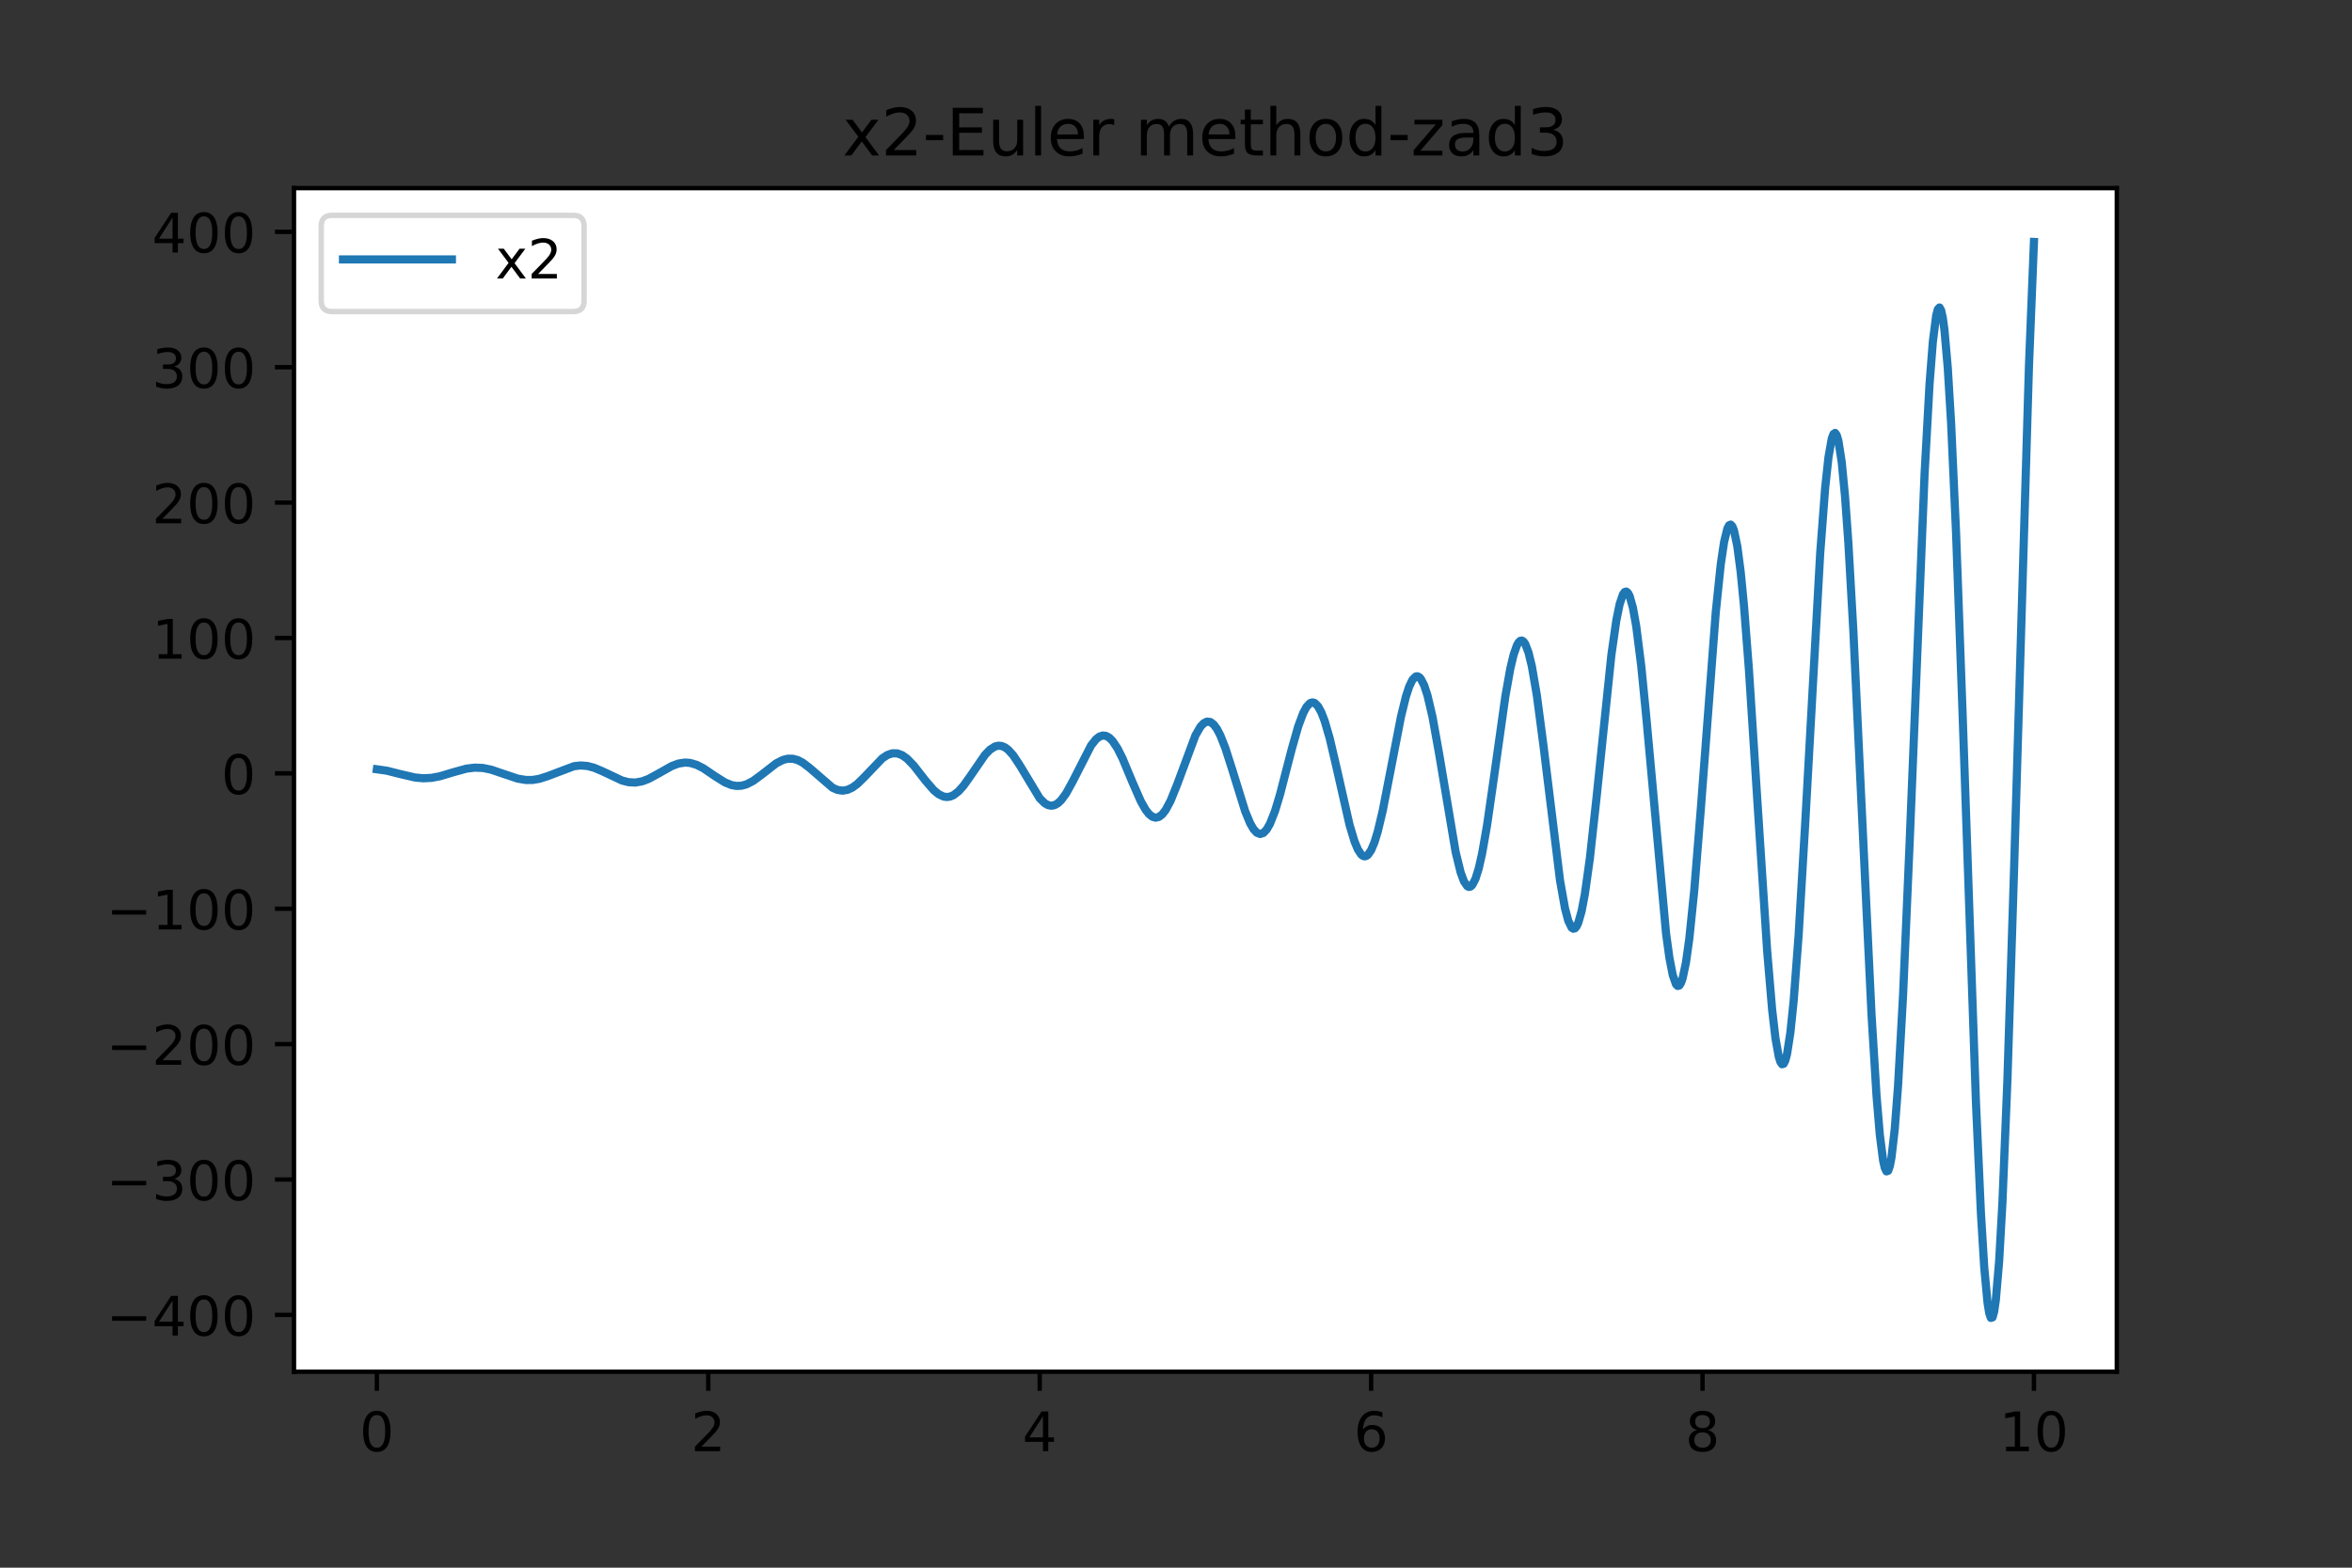 <?xml version="1.0" encoding="utf-8" standalone="no"?>
<!DOCTYPE svg PUBLIC "-//W3C//DTD SVG 1.1//EN"
  "http://www.w3.org/Graphics/SVG/1.1/DTD/svg11.dtd">
<!-- Created with matplotlib (https://matplotlib.org/) -->
<svg height="288pt" version="1.1" viewBox="0 0 432 288" width="432pt" xmlns="http://www.w3.org/2000/svg" xmlns:xlink="http://www.w3.org/1999/xlink">
 <rect x="0" y="0" width="432" height="288" fill="#333333" stroke="none"/>
 <defs>
  <style type="text/css">*{stroke-linecap:butt;stroke-linejoin:round;}</style>
 </defs>
 <g id="figure_1">
  <g id="patch_1">
   <path d="M 0 288 
L 432 288 
L 432 0 
L 0 0 
z
" style="fill:none;"/>
  </g>
  <g id="axes_1">
   <g id="patch_2">
    <path d="M 54 252 
L 388.8 252 
L 388.8 34.56 
L 54 34.56 
z
" style="fill:#ffffff;"/>
   </g>
   <g id="matplotlib.axis_1">
    <g id="xtick_1">
     <g id="line2d_1">
      <defs>
       <path d="M 0 0 
L 0 3.5 
" id="m7dea0ec35b" style="stroke:#000000;stroke-width:0.8;"/>
      </defs>
      <g>
       <use style="stroke:#000000;stroke-width:0.8;" x="69.218" xlink:href="#m7dea0ec35b" y="252"/>
      </g>
     </g>
     <g id="text_1">
      <!-- 0 -->
      <g transform="translate(66.037 266.598)scale(0.1 -0.1)">
       <defs>
        <path d="M 31.781 66.406 
Q 24.172 66.406 20.328 58.906 
Q 16.5 51.422 16.5 36.375 
Q 16.5 21.391 20.328 13.891 
Q 24.172 6.391 31.781 6.391 
Q 39.453 6.391 43.281 13.891 
Q 47.125 21.391 47.125 36.375 
Q 47.125 51.422 43.281 58.906 
Q 39.453 66.406 31.781 66.406 
z
M 31.781 74.219 
Q 44.047 74.219 50.516 64.516 
Q 56.984 54.828 56.984 36.375 
Q 56.984 17.969 50.516 8.266 
Q 44.047 -1.422 31.781 -1.422 
Q 19.531 -1.422 13.062 8.266 
Q 6.594 17.969 6.594 36.375 
Q 6.594 54.828 13.062 64.516 
Q 19.531 74.219 31.781 74.219 
z
" id="DejaVuSans-48"/>
       </defs>
       <use xlink:href="#DejaVuSans-48"/>
      </g>
     </g>
    </g>
    <g id="xtick_2">
     <g id="line2d_2">
      <g>
       <use style="stroke:#000000;stroke-width:0.8;" x="130.091" xlink:href="#m7dea0ec35b" y="252"/>
      </g>
     </g>
     <g id="text_2">
      <!-- 2 -->
      <g transform="translate(126.91 266.598)scale(0.1 -0.1)">
       <defs>
        <path d="M 19.188 8.297 
L 53.609 8.297 
L 53.609 0 
L 7.328 0 
L 7.328 8.297 
Q 12.938 14.109 22.625 23.891 
Q 32.328 33.688 34.812 36.531 
Q 39.547 41.844 41.422 45.531 
Q 43.312 49.219 43.312 52.781 
Q 43.312 58.594 39.234 62.25 
Q 35.156 65.922 28.609 65.922 
Q 23.969 65.922 18.812 64.312 
Q 13.672 62.703 7.812 59.422 
L 7.812 69.391 
Q 13.766 71.781 18.938 73 
Q 24.125 74.219 28.422 74.219 
Q 39.75 74.219 46.484 68.547 
Q 53.219 62.891 53.219 53.422 
Q 53.219 48.922 51.531 44.891 
Q 49.859 40.875 45.406 35.406 
Q 44.188 33.984 37.641 27.219 
Q 31.109 20.453 19.188 8.297 
z
" id="DejaVuSans-50"/>
       </defs>
       <use xlink:href="#DejaVuSans-50"/>
      </g>
     </g>
    </g>
    <g id="xtick_3">
     <g id="line2d_3">
      <g>
       <use style="stroke:#000000;stroke-width:0.8;" x="190.964" xlink:href="#m7dea0ec35b" y="252"/>
      </g>
     </g>
     <g id="text_3">
      <!-- 4 -->
      <g transform="translate(187.782 266.598)scale(0.1 -0.1)">
       <defs>
        <path d="M 37.797 64.312 
L 12.891 25.391 
L 37.797 25.391 
z
M 35.203 72.906 
L 47.609 72.906 
L 47.609 25.391 
L 58.016 25.391 
L 58.016 17.188 
L 47.609 17.188 
L 47.609 0 
L 37.797 0 
L 37.797 17.188 
L 4.891 17.188 
L 4.891 26.703 
z
" id="DejaVuSans-52"/>
       </defs>
       <use xlink:href="#DejaVuSans-52"/>
      </g>
     </g>
    </g>
    <g id="xtick_4">
     <g id="line2d_4">
      <g>
       <use style="stroke:#000000;stroke-width:0.8;" x="251.836" xlink:href="#m7dea0ec35b" y="252"/>
      </g>
     </g>
     <g id="text_4">
      <!-- 6 -->
      <g transform="translate(248.655 266.598)scale(0.1 -0.1)">
       <defs>
        <path d="M 33.016 40.375 
Q 26.375 40.375 22.484 35.828 
Q 18.609 31.297 18.609 23.391 
Q 18.609 15.531 22.484 10.953 
Q 26.375 6.391 33.016 6.391 
Q 39.656 6.391 43.531 10.953 
Q 47.406 15.531 47.406 23.391 
Q 47.406 31.297 43.531 35.828 
Q 39.656 40.375 33.016 40.375 
z
M 52.594 71.297 
L 52.594 62.312 
Q 48.875 64.062 45.094 64.984 
Q 41.312 65.922 37.594 65.922 
Q 27.828 65.922 22.672 59.328 
Q 17.531 52.734 16.797 39.406 
Q 19.672 43.656 24.016 45.922 
Q 28.375 48.188 33.594 48.188 
Q 44.578 48.188 50.953 41.516 
Q 57.328 34.859 57.328 23.391 
Q 57.328 12.156 50.688 5.359 
Q 44.047 -1.422 33.016 -1.422 
Q 20.359 -1.422 13.672 8.266 
Q 6.984 17.969 6.984 36.375 
Q 6.984 53.656 15.188 63.938 
Q 23.391 74.219 37.203 74.219 
Q 40.922 74.219 44.703 73.484 
Q 48.484 72.75 52.594 71.297 
z
" id="DejaVuSans-54"/>
       </defs>
       <use xlink:href="#DejaVuSans-54"/>
      </g>
     </g>
    </g>
    <g id="xtick_5">
     <g id="line2d_5">
      <g>
       <use style="stroke:#000000;stroke-width:0.8;" x="312.709" xlink:href="#m7dea0ec35b" y="252"/>
      </g>
     </g>
     <g id="text_5">
      <!-- 8 -->
      <g transform="translate(309.528 266.598)scale(0.1 -0.1)">
       <defs>
        <path d="M 31.781 34.625 
Q 24.75 34.625 20.719 30.859 
Q 16.703 27.094 16.703 20.516 
Q 16.703 13.922 20.719 10.156 
Q 24.75 6.391 31.781 6.391 
Q 38.812 6.391 42.859 10.172 
Q 46.922 13.969 46.922 20.516 
Q 46.922 27.094 42.891 30.859 
Q 38.875 34.625 31.781 34.625 
z
M 21.922 38.812 
Q 15.578 40.375 12.031 44.719 
Q 8.5 49.078 8.5 55.328 
Q 8.5 64.062 14.719 69.141 
Q 20.953 74.219 31.781 74.219 
Q 42.672 74.219 48.875 69.141 
Q 55.078 64.062 55.078 55.328 
Q 55.078 49.078 51.531 44.719 
Q 48 40.375 41.703 38.812 
Q 48.828 37.156 52.797 32.312 
Q 56.781 27.484 56.781 20.516 
Q 56.781 9.906 50.312 4.234 
Q 43.844 -1.422 31.781 -1.422 
Q 19.734 -1.422 13.25 4.234 
Q 6.781 9.906 6.781 20.516 
Q 6.781 27.484 10.781 32.312 
Q 14.797 37.156 21.922 38.812 
z
M 18.312 54.391 
Q 18.312 48.734 21.844 45.562 
Q 25.391 42.391 31.781 42.391 
Q 38.141 42.391 41.719 45.562 
Q 45.312 48.734 45.312 54.391 
Q 45.312 60.062 41.719 63.234 
Q 38.141 66.406 31.781 66.406 
Q 25.391 66.406 21.844 63.234 
Q 18.312 60.062 18.312 54.391 
z
" id="DejaVuSans-56"/>
       </defs>
       <use xlink:href="#DejaVuSans-56"/>
      </g>
     </g>
    </g>
    <g id="xtick_6">
     <g id="line2d_6">
      <g>
       <use style="stroke:#000000;stroke-width:0.8;" x="373.582" xlink:href="#m7dea0ec35b" y="252"/>
      </g>
     </g>
     <g id="text_6">
      <!-- 10 -->
      <g transform="translate(367.219 266.598)scale(0.1 -0.1)">
       <defs>
        <path d="M 12.406 8.297 
L 28.516 8.297 
L 28.516 63.922 
L 10.984 60.406 
L 10.984 69.391 
L 28.422 72.906 
L 38.281 72.906 
L 38.281 8.297 
L 54.391 8.297 
L 54.391 0 
L 12.406 0 
z
" id="DejaVuSans-49"/>
       </defs>
       <use xlink:href="#DejaVuSans-49"/>
       <use x="63.623" xlink:href="#DejaVuSans-48"/>
      </g>
     </g>
    </g>
   </g>
   <g id="matplotlib.axis_2">
    <g id="ytick_1">
     <g id="line2d_7">
      <defs>
       <path d="M 0 0 
L -3.5 0 
" id="m4bd18b3eed" style="stroke:#000000;stroke-width:0.8;"/>
      </defs>
      <g>
       <use style="stroke:#000000;stroke-width:0.8;" x="54" xlink:href="#m4bd18b3eed" y="241.558"/>
      </g>
     </g>
     <g id="text_7">
      <!-- −400 -->
      <g transform="translate(19.533 245.358)scale(0.1 -0.1)">
       <defs>
        <path d="M 10.594 35.5 
L 73.188 35.5 
L 73.188 27.203 
L 10.594 27.203 
z
" id="DejaVuSans-8722"/>
       </defs>
       <use xlink:href="#DejaVuSans-8722"/>
       <use x="83.789" xlink:href="#DejaVuSans-52"/>
       <use x="147.412" xlink:href="#DejaVuSans-48"/>
       <use x="211.035" xlink:href="#DejaVuSans-48"/>
      </g>
     </g>
    </g>
    <g id="ytick_2">
     <g id="line2d_8">
      <g>
       <use style="stroke:#000000;stroke-width:0.8;" x="54" xlink:href="#m4bd18b3eed" y="216.687"/>
      </g>
     </g>
     <g id="text_8">
      <!-- −300 -->
      <g transform="translate(19.533 220.486)scale(0.1 -0.1)">
       <defs>
        <path d="M 40.578 39.312 
Q 47.656 37.797 51.625 33 
Q 55.609 28.219 55.609 21.188 
Q 55.609 10.406 48.188 4.484 
Q 40.766 -1.422 27.094 -1.422 
Q 22.516 -1.422 17.656 -0.516 
Q 12.797 0.391 7.625 2.203 
L 7.625 11.719 
Q 11.719 9.328 16.594 8.109 
Q 21.484 6.891 26.812 6.891 
Q 36.078 6.891 40.938 10.547 
Q 45.797 14.203 45.797 21.188 
Q 45.797 27.641 41.281 31.266 
Q 36.766 34.906 28.719 34.906 
L 20.219 34.906 
L 20.219 43.016 
L 29.109 43.016 
Q 36.375 43.016 40.234 45.922 
Q 44.094 48.828 44.094 54.297 
Q 44.094 59.906 40.109 62.906 
Q 36.141 65.922 28.719 65.922 
Q 24.656 65.922 20.016 65.031 
Q 15.375 64.156 9.812 62.312 
L 9.812 71.094 
Q 15.438 72.656 20.344 73.438 
Q 25.25 74.219 29.594 74.219 
Q 40.828 74.219 47.359 69.109 
Q 53.906 64.016 53.906 55.328 
Q 53.906 49.266 50.438 45.094 
Q 46.969 40.922 40.578 39.312 
z
" id="DejaVuSans-51"/>
       </defs>
       <use xlink:href="#DejaVuSans-8722"/>
       <use x="83.789" xlink:href="#DejaVuSans-51"/>
       <use x="147.412" xlink:href="#DejaVuSans-48"/>
       <use x="211.035" xlink:href="#DejaVuSans-48"/>
      </g>
     </g>
    </g>
    <g id="ytick_3">
     <g id="line2d_9">
      <g>
       <use style="stroke:#000000;stroke-width:0.8;" x="54" xlink:href="#m4bd18b3eed" y="191.816"/>
      </g>
     </g>
     <g id="text_9">
      <!-- −200 -->
      <g transform="translate(19.533 195.615)scale(0.1 -0.1)">
       <use xlink:href="#DejaVuSans-8722"/>
       <use x="83.789" xlink:href="#DejaVuSans-50"/>
       <use x="147.412" xlink:href="#DejaVuSans-48"/>
       <use x="211.035" xlink:href="#DejaVuSans-48"/>
      </g>
     </g>
    </g>
    <g id="ytick_4">
     <g id="line2d_10">
      <g>
       <use style="stroke:#000000;stroke-width:0.8;" x="54" xlink:href="#m4bd18b3eed" y="166.944"/>
      </g>
     </g>
     <g id="text_10">
      <!-- −100 -->
      <g transform="translate(19.533 170.744)scale(0.1 -0.1)">
       <use xlink:href="#DejaVuSans-8722"/>
       <use x="83.789" xlink:href="#DejaVuSans-49"/>
       <use x="147.412" xlink:href="#DejaVuSans-48"/>
       <use x="211.035" xlink:href="#DejaVuSans-48"/>
      </g>
     </g>
    </g>
    <g id="ytick_5">
     <g id="line2d_11">
      <g>
       <use style="stroke:#000000;stroke-width:0.8;" x="54" xlink:href="#m4bd18b3eed" y="142.073"/>
      </g>
     </g>
     <g id="text_11">
      <!-- 0 -->
      <g transform="translate(40.638 145.872)scale(0.1 -0.1)">
       <use xlink:href="#DejaVuSans-48"/>
      </g>
     </g>
    </g>
    <g id="ytick_6">
     <g id="line2d_12">
      <g>
       <use style="stroke:#000000;stroke-width:0.8;" x="54" xlink:href="#m4bd18b3eed" y="117.202"/>
      </g>
     </g>
     <g id="text_12">
      <!-- 100 -->
      <g transform="translate(27.913 121.001)scale(0.1 -0.1)">
       <use xlink:href="#DejaVuSans-49"/>
       <use x="63.623" xlink:href="#DejaVuSans-48"/>
       <use x="127.246" xlink:href="#DejaVuSans-48"/>
      </g>
     </g>
    </g>
    <g id="ytick_7">
     <g id="line2d_13">
      <g>
       <use style="stroke:#000000;stroke-width:0.8;" x="54" xlink:href="#m4bd18b3eed" y="92.33"/>
      </g>
     </g>
     <g id="text_13">
      <!-- 200 -->
      <g transform="translate(27.913 96.129)scale(0.1 -0.1)">
       <use xlink:href="#DejaVuSans-50"/>
       <use x="63.623" xlink:href="#DejaVuSans-48"/>
       <use x="127.246" xlink:href="#DejaVuSans-48"/>
      </g>
     </g>
    </g>
    <g id="ytick_8">
     <g id="line2d_14">
      <g>
       <use style="stroke:#000000;stroke-width:0.8;" x="54" xlink:href="#m4bd18b3eed" y="67.459"/>
      </g>
     </g>
     <g id="text_14">
      <!-- 300 -->
      <g transform="translate(27.913 71.258)scale(0.1 -0.1)">
       <use xlink:href="#DejaVuSans-51"/>
       <use x="63.623" xlink:href="#DejaVuSans-48"/>
       <use x="127.246" xlink:href="#DejaVuSans-48"/>
      </g>
     </g>
    </g>
    <g id="ytick_9">
     <g id="line2d_15">
      <g>
       <use style="stroke:#000000;stroke-width:0.8;" x="54" xlink:href="#m4bd18b3eed" y="42.587"/>
      </g>
     </g>
     <g id="text_15">
      <!-- 400 -->
      <g transform="translate(27.913 46.387)scale(0.1 -0.1)">
       <use xlink:href="#DejaVuSans-52"/>
       <use x="63.623" xlink:href="#DejaVuSans-48"/>
       <use x="127.246" xlink:href="#DejaVuSans-48"/>
      </g>
     </g>
    </g>
   </g>
   <g id="line2d_16">
    <path clip-path="url(#pf21d7717a3)" d="M 69.218 141.327 
L 71.044 141.582 
L 73.479 142.196 
L 76.219 142.835 
L 77.74 142.977 
L 79.262 142.9 
L 80.784 142.612 
L 83.219 141.882 
L 85.654 141.212 
L 87.176 141.022 
L 88.697 141.084 
L 90.219 141.398 
L 92.35 142.122 
L 95.089 143.042 
L 96.611 143.293 
L 97.828 143.284 
L 99.046 143.081 
L 100.568 142.594 
L 105.437 140.755 
L 106.655 140.623 
L 107.872 140.718 
L 109.09 141.034 
L 110.612 141.674 
L 114.264 143.395 
L 115.481 143.702 
L 116.699 143.76 
L 117.916 143.549 
L 119.134 143.094 
L 120.96 142.097 
L 123.395 140.726 
L 124.612 140.272 
L 125.83 140.089 
L 126.743 140.155 
L 127.96 140.512 
L 129.178 141.135 
L 131.308 142.576 
L 133.135 143.726 
L 134.352 144.223 
L 135.265 144.386 
L 136.178 144.345 
L 137.091 144.098 
L 138.309 143.478 
L 139.831 142.364 
L 142.57 140.238 
L 143.787 139.614 
L 144.7 139.383 
L 145.613 139.389 
L 146.527 139.637 
L 147.44 140.113 
L 148.657 141.036 
L 152.918 144.717 
L 153.831 145.115 
L 154.744 145.251 
L 155.657 145.104 
L 156.571 144.679 
L 157.484 144.006 
L 158.701 142.817 
L 162.049 139.319 
L 162.962 138.714 
L 163.875 138.395 
L 164.788 138.398 
L 165.701 138.733 
L 166.615 139.38 
L 167.832 140.639 
L 169.963 143.378 
L 171.484 145.143 
L 172.397 145.901 
L 173.311 146.337 
L 173.919 146.422 
L 174.528 146.335 
L 175.137 146.075 
L 176.05 145.379 
L 176.963 144.362 
L 178.18 142.656 
L 180.92 138.667 
L 181.833 137.723 
L 182.746 137.143 
L 183.355 136.992 
L 183.963 137.041 
L 184.572 137.293 
L 185.181 137.742 
L 186.094 138.751 
L 187.311 140.592 
L 190.964 146.648 
L 191.877 147.554 
L 192.485 147.903 
L 193.094 148.025 
L 193.703 147.91 
L 194.312 147.559 
L 194.92 146.981 
L 195.833 145.732 
L 197.051 143.515 
L 200.399 136.953 
L 201.312 135.808 
L 201.921 135.334 
L 202.529 135.122 
L 203.138 135.183 
L 203.747 135.522 
L 204.356 136.131 
L 205.269 137.505 
L 206.182 139.333 
L 208.008 143.714 
L 209.53 147.188 
L 210.443 148.793 
L 211.052 149.561 
L 211.66 150.044 
L 212.269 150.217 
L 212.878 150.067 
L 213.487 149.593 
L 214.095 148.808 
L 215.008 147.106 
L 216.226 144.081 
L 219.574 135.092 
L 220.487 133.517 
L 221.096 132.862 
L 221.704 132.563 
L 222.313 132.639 
L 222.922 133.096 
L 223.531 133.921 
L 224.139 135.09 
L 225.052 137.397 
L 226.27 141.198 
L 228.705 149.039 
L 229.618 151.244 
L 230.227 152.302 
L 230.835 152.971 
L 231.444 153.217 
L 232.053 153.02 
L 232.661 152.381 
L 233.27 151.316 
L 234.183 148.998 
L 235.096 145.984 
L 237.227 137.744 
L 238.444 133.462 
L 239.357 131.009 
L 239.966 129.876 
L 240.575 129.209 
L 240.879 129.063 
L 241.184 129.045 
L 241.488 129.157 
L 242.097 129.771 
L 242.705 130.891 
L 243.314 132.481 
L 244.227 135.626 
L 245.445 140.819 
L 247.88 151.558 
L 248.793 154.588 
L 249.401 156.046 
L 250.01 156.973 
L 250.315 157.221 
L 250.619 157.321 
L 250.923 157.269 
L 251.228 157.065 
L 251.836 156.202 
L 252.445 154.756 
L 253.054 152.772 
L 253.967 148.943 
L 255.489 141.117 
L 257.315 131.692 
L 258.228 127.97 
L 258.837 126.114 
L 259.445 124.862 
L 260.054 124.275 
L 260.359 124.243 
L 260.663 124.389 
L 260.967 124.713 
L 261.576 125.89 
L 262.185 127.739 
L 263.098 131.633 
L 264.315 138.407 
L 267.359 156.51 
L 268.272 160.24 
L 268.881 161.897 
L 269.489 162.792 
L 269.794 162.937 
L 270.098 162.874 
L 270.403 162.603 
L 271.011 161.44 
L 271.62 159.476 
L 272.229 156.775 
L 273.142 151.553 
L 274.359 143.103 
L 276.49 127.945 
L 277.403 122.834 
L 278.012 120.279 
L 278.62 118.548 
L 278.925 118.018 
L 279.229 117.725 
L 279.533 117.671 
L 279.838 117.861 
L 280.142 118.295 
L 280.751 119.886 
L 281.36 122.398 
L 282.273 127.704 
L 283.49 136.953 
L 286.534 161.747 
L 287.447 166.877 
L 288.056 169.164 
L 288.664 170.411 
L 288.969 170.621 
L 289.273 170.547 
L 289.577 170.187 
L 289.882 169.543 
L 290.491 167.418 
L 291.099 164.234 
L 292.012 157.715 
L 293.23 146.635 
L 295.969 120.307 
L 296.882 113.938 
L 297.491 110.965 
L 298.1 109.18 
L 298.404 108.765 
L 298.708 108.678 
L 299.013 108.925 
L 299.317 109.505 
L 299.926 111.655 
L 300.535 115.067 
L 301.448 122.297 
L 302.361 131.532 
L 306.013 171.511 
L 306.622 175.937 
L 307.231 179.095 
L 307.839 180.831 
L 308.144 181.133 
L 308.448 181.048 
L 308.752 180.572 
L 309.057 179.706 
L 309.665 176.829 
L 310.274 172.5 
L 311.187 163.616 
L 312.405 148.482 
L 315.144 112.425 
L 316.057 103.672 
L 316.666 99.573 
L 317.275 97.095 
L 317.579 96.509 
L 317.883 96.372 
L 318.188 96.69 
L 318.492 97.466 
L 319.101 100.371 
L 319.709 105.007 
L 320.318 111.223 
L 321.231 123.015 
L 322.753 146.706 
L 324.579 174.668 
L 325.492 185.461 
L 326.101 190.716 
L 326.71 194.126 
L 327.014 195.081 
L 327.319 195.516 
L 327.623 195.421 
L 327.927 194.792 
L 328.232 193.629 
L 328.84 189.733 
L 329.449 183.848 
L 330.362 171.74 
L 331.58 151.071 
L 334.319 101.69 
L 335.232 89.661 
L 335.841 84.009 
L 336.449 80.571 
L 336.754 79.744 
L 337.058 79.531 
L 337.363 79.942 
L 337.667 80.978 
L 338.276 84.904 
L 338.884 91.201 
L 339.493 99.665 
L 340.406 115.753 
L 341.928 148.137 
L 343.754 186.448 
L 344.667 201.275 
L 345.276 208.514 
L 345.885 213.233 
L 346.189 214.57 
L 346.493 215.194 
L 346.798 215.094 
L 347.102 214.263 
L 347.407 212.701 
L 348.015 207.428 
L 348.624 199.428 
L 349.537 182.925 
L 350.755 154.698 
L 353.494 87.071 
L 354.407 70.539 
L 355.016 62.747 
L 355.624 57.978 
L 355.929 56.812 
L 356.233 56.486 
L 356.537 57.014 
L 356.842 58.396 
L 357.146 60.63 
L 357.755 67.585 
L 358.364 77.667 
L 359.277 97.873 
L 360.494 131.622 
L 362.929 202.482 
L 363.842 222.85 
L 364.451 232.821 
L 365.06 239.354 
L 365.364 241.221 
L 365.668 242.116 
L 365.973 242.02 
L 366.277 240.923 
L 366.581 238.827 
L 367.19 231.689 
L 367.799 220.815 
L 368.712 198.325 
L 369.929 159.775 
L 372.669 67.163 
L 373.582 44.444 
L 373.582 44.444 
" style="fill:none;stroke:#1f77b4;stroke-linecap:square;stroke-width:1.5;"/>
   </g>
   <g id="patch_3">
    <path d="M 54 252 
L 54 34.56 
" style="fill:none;stroke:#000000;stroke-linecap:square;stroke-linejoin:miter;stroke-width:0.8;"/>
   </g>
   <g id="patch_4">
    <path d="M 388.8 252 
L 388.8 34.56 
" style="fill:none;stroke:#000000;stroke-linecap:square;stroke-linejoin:miter;stroke-width:0.8;"/>
   </g>
   <g id="patch_5">
    <path d="M 54 252 
L 388.8 252 
" style="fill:none;stroke:#000000;stroke-linecap:square;stroke-linejoin:miter;stroke-width:0.8;"/>
   </g>
   <g id="patch_6">
    <path d="M 54 34.56 
L 388.8 34.56 
" style="fill:none;stroke:#000000;stroke-linecap:square;stroke-linejoin:miter;stroke-width:0.8;"/>
   </g>
   <g id="text_16">
    <!-- x2-Euler method-zad3 -->
    <g transform="translate(154.752 28.56)scale(0.12 -0.12)">
     <defs>
      <path d="M 54.891 54.688 
L 35.109 28.078 
L 55.906 0 
L 45.312 0 
L 29.391 21.484 
L 13.484 0 
L 2.875 0 
L 24.125 28.609 
L 4.688 54.688 
L 15.281 54.688 
L 29.781 35.203 
L 44.281 54.688 
z
" id="DejaVuSans-120"/>
      <path d="M 4.891 31.391 
L 31.203 31.391 
L 31.203 23.391 
L 4.891 23.391 
z
" id="DejaVuSans-45"/>
      <path d="M 9.812 72.906 
L 55.906 72.906 
L 55.906 64.594 
L 19.672 64.594 
L 19.672 43.016 
L 54.391 43.016 
L 54.391 34.719 
L 19.672 34.719 
L 19.672 8.297 
L 56.781 8.297 
L 56.781 0 
L 9.812 0 
z
" id="DejaVuSans-69"/>
      <path d="M 8.5 21.578 
L 8.5 54.688 
L 17.484 54.688 
L 17.484 21.922 
Q 17.484 14.156 20.5 10.266 
Q 23.531 6.391 29.594 6.391 
Q 36.859 6.391 41.078 11.031 
Q 45.312 15.672 45.312 23.688 
L 45.312 54.688 
L 54.297 54.688 
L 54.297 0 
L 45.312 0 
L 45.312 8.406 
Q 42.047 3.422 37.719 1 
Q 33.406 -1.422 27.688 -1.422 
Q 18.266 -1.422 13.375 4.438 
Q 8.5 10.297 8.5 21.578 
z
M 31.109 56 
z
" id="DejaVuSans-117"/>
      <path d="M 9.422 75.984 
L 18.406 75.984 
L 18.406 0 
L 9.422 0 
z
" id="DejaVuSans-108"/>
      <path d="M 56.203 29.594 
L 56.203 25.203 
L 14.891 25.203 
Q 15.484 15.922 20.484 11.062 
Q 25.484 6.203 34.422 6.203 
Q 39.594 6.203 44.453 7.469 
Q 49.312 8.734 54.109 11.281 
L 54.109 2.781 
Q 49.266 0.734 44.188 -0.344 
Q 39.109 -1.422 33.891 -1.422 
Q 20.797 -1.422 13.156 6.188 
Q 5.516 13.812 5.516 26.812 
Q 5.516 40.234 12.766 48.109 
Q 20.016 56 32.328 56 
Q 43.359 56 49.781 48.891 
Q 56.203 41.797 56.203 29.594 
z
M 47.219 32.234 
Q 47.125 39.594 43.094 43.984 
Q 39.062 48.391 32.422 48.391 
Q 24.906 48.391 20.391 44.141 
Q 15.875 39.891 15.188 32.172 
z
" id="DejaVuSans-101"/>
      <path d="M 41.109 46.297 
Q 39.594 47.172 37.812 47.578 
Q 36.031 48 33.891 48 
Q 26.266 48 22.188 43.047 
Q 18.109 38.094 18.109 28.812 
L 18.109 0 
L 9.078 0 
L 9.078 54.688 
L 18.109 54.688 
L 18.109 46.188 
Q 20.953 51.172 25.484 53.578 
Q 30.031 56 36.531 56 
Q 37.453 56 38.578 55.875 
Q 39.703 55.766 41.062 55.516 
z
" id="DejaVuSans-114"/>
      <path id="DejaVuSans-32"/>
      <path d="M 52 44.188 
Q 55.375 50.25 60.062 53.125 
Q 64.75 56 71.094 56 
Q 79.641 56 84.281 50.016 
Q 88.922 44.047 88.922 33.016 
L 88.922 0 
L 79.891 0 
L 79.891 32.719 
Q 79.891 40.578 77.094 44.375 
Q 74.312 48.188 68.609 48.188 
Q 61.625 48.188 57.562 43.547 
Q 53.516 38.922 53.516 30.906 
L 53.516 0 
L 44.484 0 
L 44.484 32.719 
Q 44.484 40.625 41.703 44.406 
Q 38.922 48.188 33.109 48.188 
Q 26.219 48.188 22.156 43.531 
Q 18.109 38.875 18.109 30.906 
L 18.109 0 
L 9.078 0 
L 9.078 54.688 
L 18.109 54.688 
L 18.109 46.188 
Q 21.188 51.219 25.484 53.609 
Q 29.781 56 35.688 56 
Q 41.656 56 45.828 52.969 
Q 50 49.953 52 44.188 
z
" id="DejaVuSans-109"/>
      <path d="M 18.312 70.219 
L 18.312 54.688 
L 36.812 54.688 
L 36.812 47.703 
L 18.312 47.703 
L 18.312 18.016 
Q 18.312 11.328 20.141 9.422 
Q 21.969 7.516 27.594 7.516 
L 36.812 7.516 
L 36.812 0 
L 27.594 0 
Q 17.188 0 13.234 3.875 
Q 9.281 7.766 9.281 18.016 
L 9.281 47.703 
L 2.688 47.703 
L 2.688 54.688 
L 9.281 54.688 
L 9.281 70.219 
z
" id="DejaVuSans-116"/>
      <path d="M 54.891 33.016 
L 54.891 0 
L 45.906 0 
L 45.906 32.719 
Q 45.906 40.484 42.875 44.328 
Q 39.844 48.188 33.797 48.188 
Q 26.516 48.188 22.312 43.547 
Q 18.109 38.922 18.109 30.906 
L 18.109 0 
L 9.078 0 
L 9.078 75.984 
L 18.109 75.984 
L 18.109 46.188 
Q 21.344 51.125 25.703 53.562 
Q 30.078 56 35.797 56 
Q 45.219 56 50.047 50.172 
Q 54.891 44.344 54.891 33.016 
z
" id="DejaVuSans-104"/>
      <path d="M 30.609 48.391 
Q 23.391 48.391 19.188 42.75 
Q 14.984 37.109 14.984 27.297 
Q 14.984 17.484 19.156 11.844 
Q 23.344 6.203 30.609 6.203 
Q 37.797 6.203 41.984 11.859 
Q 46.188 17.531 46.188 27.297 
Q 46.188 37.016 41.984 42.703 
Q 37.797 48.391 30.609 48.391 
z
M 30.609 56 
Q 42.328 56 49.016 48.375 
Q 55.719 40.766 55.719 27.297 
Q 55.719 13.875 49.016 6.219 
Q 42.328 -1.422 30.609 -1.422 
Q 18.844 -1.422 12.172 6.219 
Q 5.516 13.875 5.516 27.297 
Q 5.516 40.766 12.172 48.375 
Q 18.844 56 30.609 56 
z
" id="DejaVuSans-111"/>
      <path d="M 45.406 46.391 
L 45.406 75.984 
L 54.391 75.984 
L 54.391 0 
L 45.406 0 
L 45.406 8.203 
Q 42.578 3.328 38.25 0.953 
Q 33.938 -1.422 27.875 -1.422 
Q 17.969 -1.422 11.734 6.484 
Q 5.516 14.406 5.516 27.297 
Q 5.516 40.188 11.734 48.094 
Q 17.969 56 27.875 56 
Q 33.938 56 38.25 53.625 
Q 42.578 51.266 45.406 46.391 
z
M 14.797 27.297 
Q 14.797 17.391 18.875 11.75 
Q 22.953 6.109 30.078 6.109 
Q 37.203 6.109 41.297 11.75 
Q 45.406 17.391 45.406 27.297 
Q 45.406 37.203 41.297 42.844 
Q 37.203 48.484 30.078 48.484 
Q 22.953 48.484 18.875 42.844 
Q 14.797 37.203 14.797 27.297 
z
" id="DejaVuSans-100"/>
      <path d="M 5.516 54.688 
L 48.188 54.688 
L 48.188 46.484 
L 14.406 7.172 
L 48.188 7.172 
L 48.188 0 
L 4.297 0 
L 4.297 8.203 
L 38.094 47.516 
L 5.516 47.516 
z
" id="DejaVuSans-122"/>
      <path d="M 34.281 27.484 
Q 23.391 27.484 19.188 25 
Q 14.984 22.516 14.984 16.5 
Q 14.984 11.719 18.141 8.906 
Q 21.297 6.109 26.703 6.109 
Q 34.188 6.109 38.703 11.406 
Q 43.219 16.703 43.219 25.484 
L 43.219 27.484 
z
M 52.203 31.203 
L 52.203 0 
L 43.219 0 
L 43.219 8.297 
Q 40.141 3.328 35.547 0.953 
Q 30.953 -1.422 24.312 -1.422 
Q 15.922 -1.422 10.953 3.297 
Q 6 8.016 6 15.922 
Q 6 25.141 12.172 29.828 
Q 18.359 34.516 30.609 34.516 
L 43.219 34.516 
L 43.219 35.406 
Q 43.219 41.609 39.141 45 
Q 35.062 48.391 27.688 48.391 
Q 23 48.391 18.547 47.266 
Q 14.109 46.141 10.016 43.891 
L 10.016 52.203 
Q 14.938 54.109 19.578 55.047 
Q 24.219 56 28.609 56 
Q 40.484 56 46.344 49.844 
Q 52.203 43.703 52.203 31.203 
z
" id="DejaVuSans-97"/>
     </defs>
     <use xlink:href="#DejaVuSans-120"/>
     <use x="59.18" xlink:href="#DejaVuSans-50"/>
     <use x="122.803" xlink:href="#DejaVuSans-45"/>
     <use x="158.887" xlink:href="#DejaVuSans-69"/>
     <use x="222.07" xlink:href="#DejaVuSans-117"/>
     <use x="285.449" xlink:href="#DejaVuSans-108"/>
     <use x="313.232" xlink:href="#DejaVuSans-101"/>
     <use x="374.756" xlink:href="#DejaVuSans-114"/>
     <use x="415.869" xlink:href="#DejaVuSans-32"/>
     <use x="447.656" xlink:href="#DejaVuSans-109"/>
     <use x="545.068" xlink:href="#DejaVuSans-101"/>
     <use x="606.592" xlink:href="#DejaVuSans-116"/>
     <use x="645.801" xlink:href="#DejaVuSans-104"/>
     <use x="709.18" xlink:href="#DejaVuSans-111"/>
     <use x="770.361" xlink:href="#DejaVuSans-100"/>
     <use x="833.838" xlink:href="#DejaVuSans-45"/>
     <use x="869.922" xlink:href="#DejaVuSans-122"/>
     <use x="922.412" xlink:href="#DejaVuSans-97"/>
     <use x="983.691" xlink:href="#DejaVuSans-100"/>
     <use x="1047.168" xlink:href="#DejaVuSans-51"/>
    </g>
   </g>
   <g id="legend_1">
    <g id="patch_7">
     <path d="M 61 57.238 
L 105.281 57.238 
Q 107.281 57.238 107.281 55.238 
L 107.281 41.56 
Q 107.281 39.56 105.281 39.56 
L 61 39.56 
Q 59 39.56 59 41.56 
L 59 55.238 
Q 59 57.238 61 57.238 
z
" style="fill:#ffffff;opacity:0.8;stroke:#cccccc;stroke-linejoin:miter;"/>
    </g>
    <g id="line2d_17">
     <path d="M 63 47.658 
L 83 47.658 
" style="fill:none;stroke:#1f77b4;stroke-linecap:square;stroke-width:1.5;"/>
    </g>
    <g id="line2d_18"/>
    <g id="text_17">
     <!-- x2 -->
     <g transform="translate(91 51.158)scale(0.1 -0.1)">
      <use xlink:href="#DejaVuSans-120"/>
      <use x="59.18" xlink:href="#DejaVuSans-50"/>
     </g>
    </g>
   </g>
  </g>
 </g>
 <defs>
  <clipPath id="pf21d7717a3">
   <rect height="217.44" width="334.8" x="54" y="34.56"/>
  </clipPath>
 </defs>
</svg>
